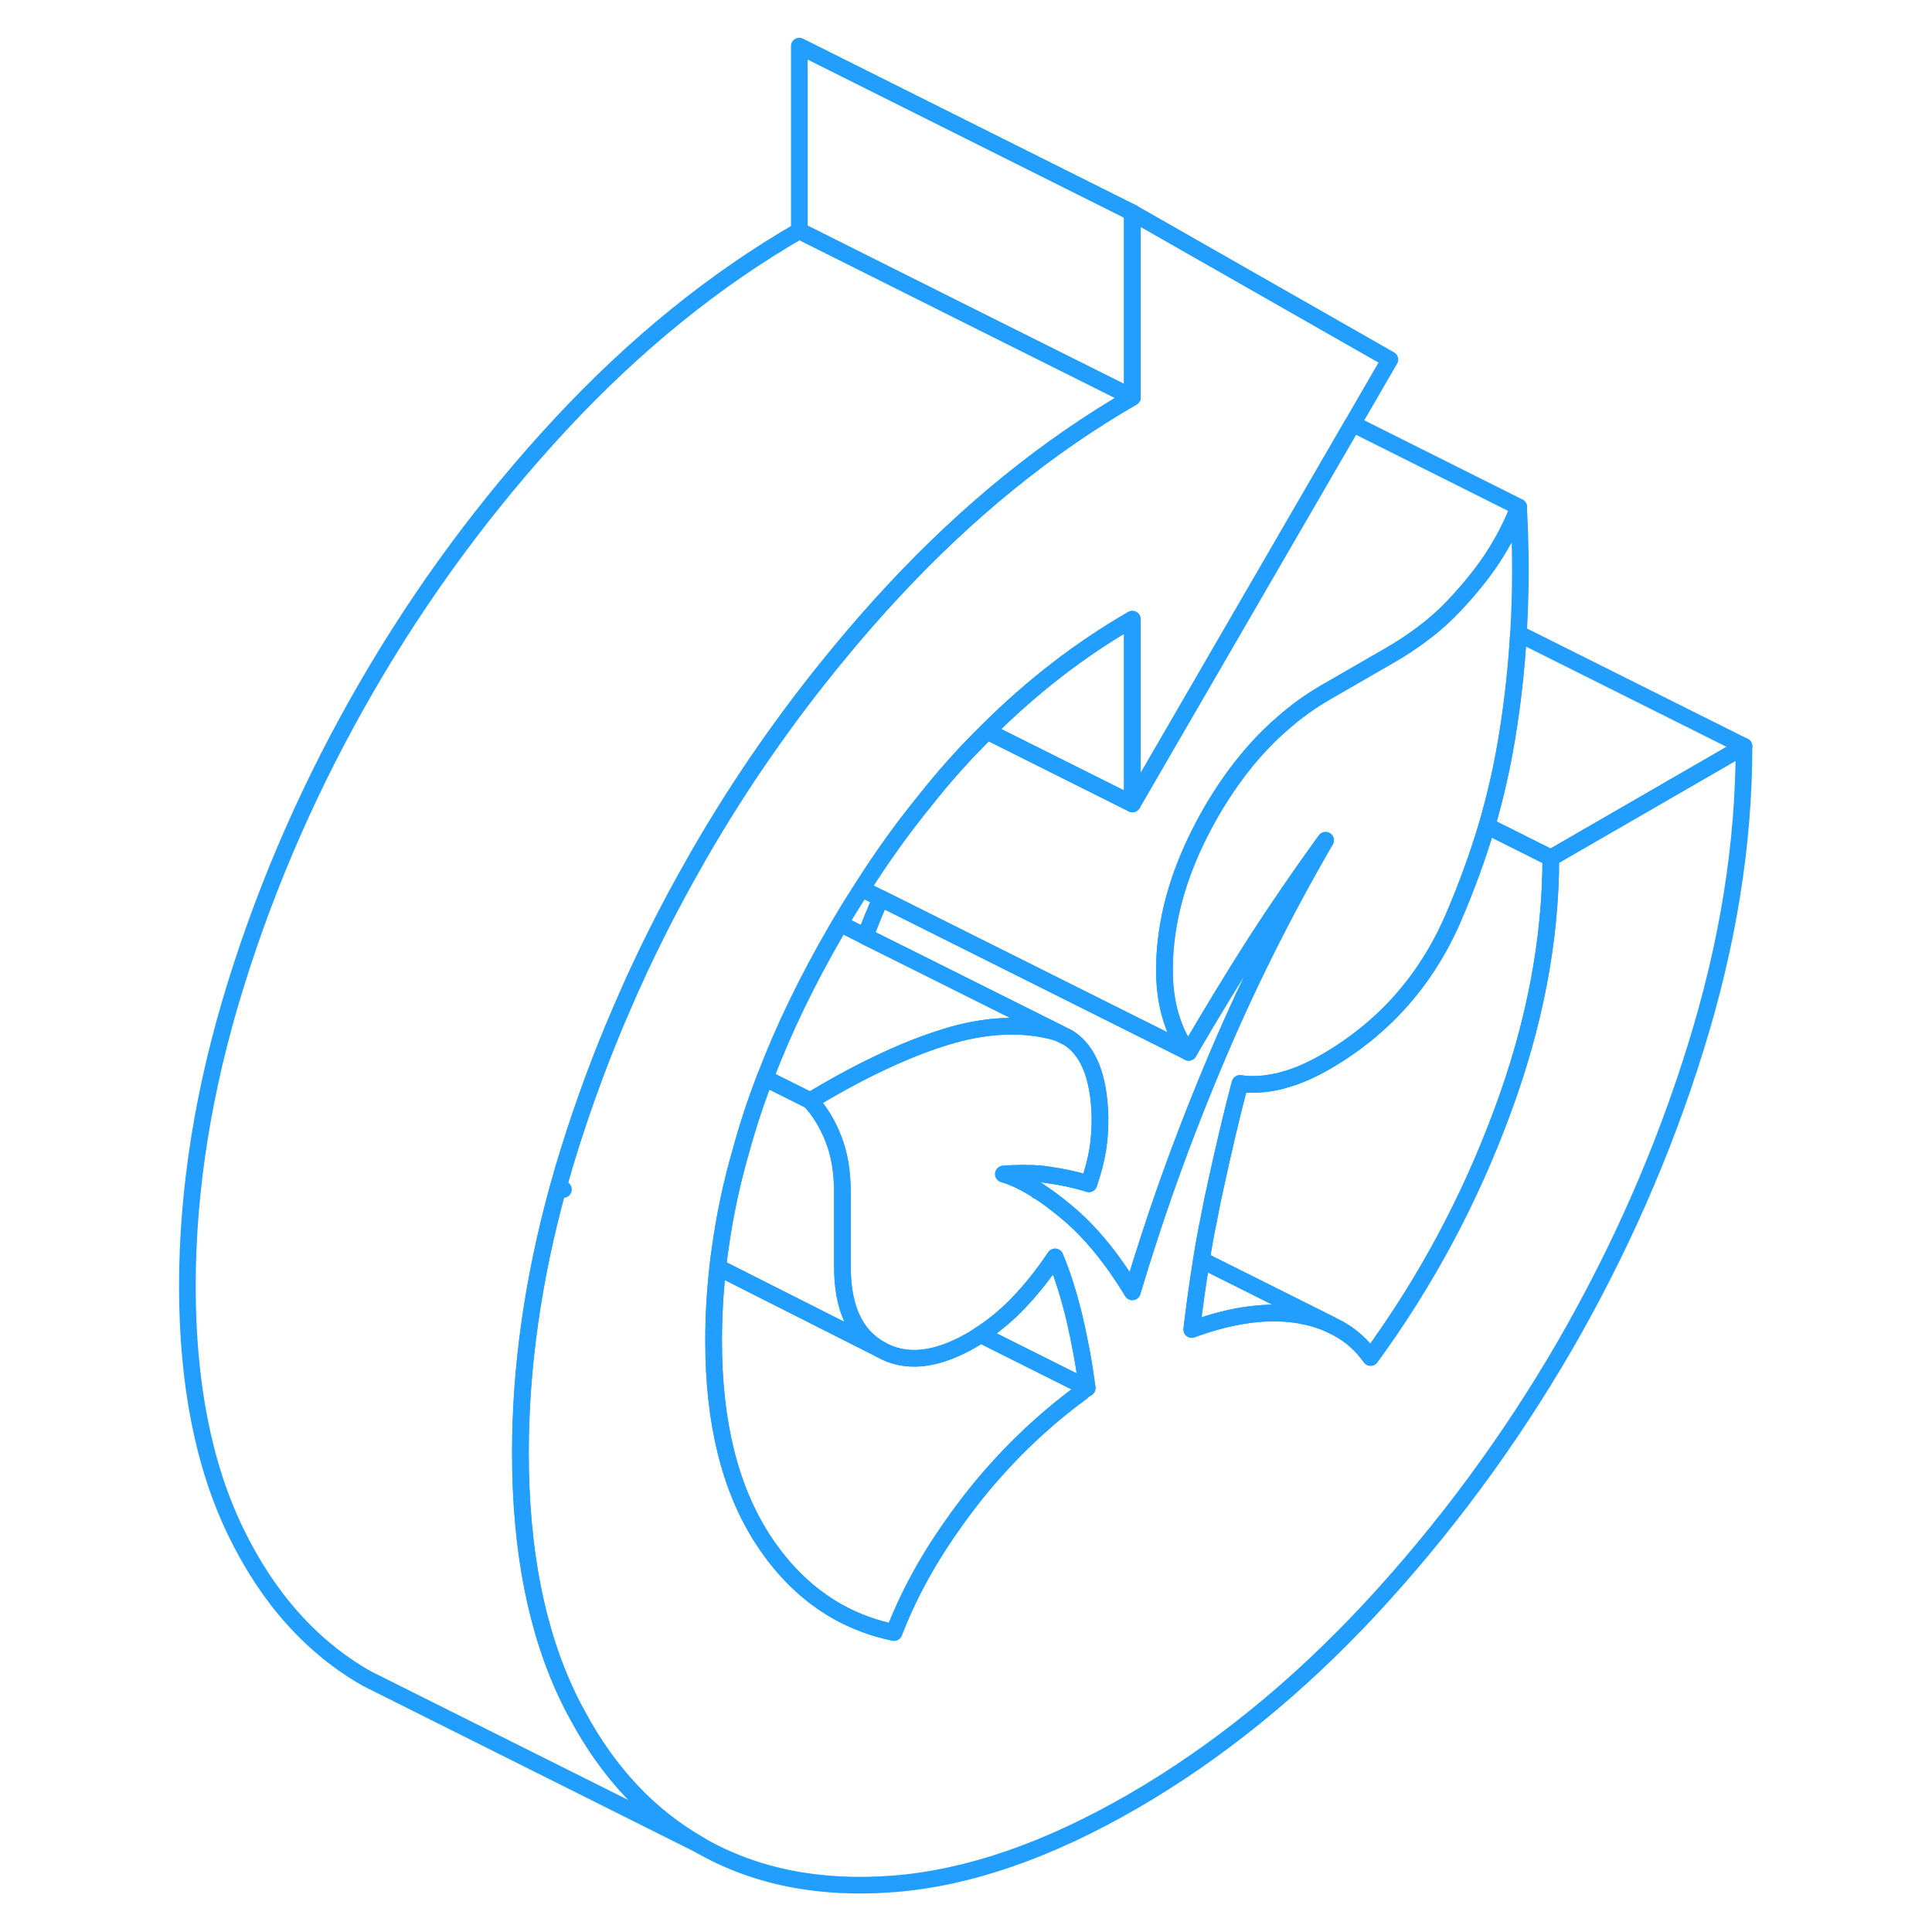 <svg width="48" height="48" viewBox="0 0 98 116" fill="none" xmlns="http://www.w3.org/2000/svg" stroke-width="1px" stroke-linecap="round" stroke-linejoin="round"><path d="M53.312 71.478C53.312 71.478 53.312 71.488 53.312 71.498C53.301 71.478 53.291 71.468 53.272 71.448C53.272 71.448 53.301 71.468 53.322 71.478H53.312Z" stroke="#229EFF" stroke-linejoin="round"/><path d="M56.202 83.297C56.121 83.397 56.041 83.487 55.962 83.578C53.452 85.418 51.221 87.597 49.272 90.097C48.901 90.578 48.541 91.058 48.212 91.537C46.691 93.677 45.522 95.838 44.681 98.018C43.471 97.768 42.342 97.348 41.301 96.768C39.541 95.778 38.041 94.328 36.801 92.418C34.831 89.377 33.852 85.407 33.852 80.528C33.852 79.058 33.932 77.578 34.102 76.088L43.861 81.018C45.371 81.888 47.191 81.698 49.322 80.478C49.511 80.368 49.691 80.258 49.871 80.128L56.202 83.297Z" stroke="#229EFF" stroke-linejoin="round"/><path d="M43.861 81.018L34.102 76.088C34.142 75.698 34.191 75.308 34.252 74.918C34.522 72.978 34.931 71.028 35.502 69.067C35.892 67.627 36.371 66.177 36.931 64.728L37.032 64.778L39.462 65.998L39.642 66.088C40.221 66.718 40.691 67.478 41.041 68.388C41.401 69.288 41.581 70.368 41.581 71.628V76.067C41.581 78.507 42.332 80.158 43.852 81.018H43.861Z" stroke="#229EFF" stroke-linejoin="round"/><path d="M37.032 64.778L36.931 64.728C36.931 64.728 36.941 64.698 36.952 64.677C36.981 64.718 37.002 64.737 37.032 64.778Z" stroke="#229EFF" stroke-linejoin="round"/><path d="M70.592 50.447C68.012 54.888 65.751 59.428 63.822 64.058C62.392 67.478 61.142 70.828 60.072 74.108C59.691 75.267 59.331 76.418 58.992 77.558C57.761 75.528 56.441 73.918 55.022 72.748C54.422 72.248 53.852 71.817 53.312 71.478C53.291 71.478 53.272 71.448 53.261 71.448C52.541 70.987 51.871 70.668 51.252 70.487C51.611 70.457 51.981 70.438 52.331 70.438C52.471 70.438 52.611 70.438 52.742 70.448C53.121 70.448 53.492 70.478 53.861 70.528C53.901 70.528 53.932 70.537 53.972 70.547C54.772 70.657 55.581 70.828 56.382 71.078C56.632 70.338 56.812 69.657 56.911 69.047C57.011 68.438 57.051 67.798 57.051 67.138C57.041 66.678 57.011 66.237 56.962 65.838C56.742 64.108 56.132 62.928 55.142 62.307L54.581 62.028L44.911 57.197L42.941 56.218C43.221 55.498 43.522 54.778 43.822 54.057C43.842 54.017 43.861 53.968 43.871 53.928L46.232 55.108L59.172 61.578L62.371 63.178C63.661 60.958 64.981 58.788 66.332 56.667C67.692 54.557 69.112 52.487 70.592 50.447Z" stroke="#229EFF" stroke-linejoin="round"/><path d="M56.261 83.218C56.261 83.218 56.221 83.278 56.202 83.297L49.871 80.128C50.632 79.638 51.352 79.047 52.032 78.358C52.861 77.507 53.642 76.537 54.352 75.468C54.802 76.537 55.181 77.758 55.511 79.118C55.822 80.448 56.081 81.808 56.261 83.218Z" stroke="#229EFF" stroke-linejoin="round"/><path d="M58.992 12.768V23.858L49.962 19.348L38.992 13.857V2.768L58.992 12.768Z" stroke="#229EFF" stroke-linejoin="round"/><path d="M58.992 37.178V48.268L57.132 47.337L50.272 43.907C52.971 41.218 55.871 38.977 58.992 37.178Z" stroke="#229EFF" stroke-linejoin="round"/><path d="M82.192 30.438C81.802 31.468 81.261 32.528 80.552 33.597C79.981 34.447 79.292 35.307 78.472 36.188C78.362 36.307 78.251 36.428 78.132 36.547C77.421 37.278 76.572 37.978 75.582 38.638C75.231 38.878 74.852 39.108 74.462 39.337L70.592 41.568C69.682 42.097 68.811 42.718 67.992 43.447C66.382 44.837 64.962 46.618 63.722 48.748C63.572 49.018 63.422 49.278 63.282 49.547C61.861 52.218 61.081 54.837 60.941 57.428C60.931 57.697 60.922 57.978 60.922 58.248C60.922 59.278 61.051 60.227 61.312 61.068C61.572 61.917 61.922 62.627 62.371 63.178L59.172 61.578L46.232 55.108L43.871 53.928L42.742 53.368C43.931 51.488 45.191 49.727 46.522 48.097C47.702 46.597 48.962 45.197 50.272 43.907L57.132 47.337L58.992 48.268L72.222 25.448L82.192 30.438Z" stroke="#229EFF" stroke-linejoin="round"/><path d="M24.831 71.418L24.822 71.407" stroke="#229EFF" stroke-linejoin="round"/><path d="M58.992 23.858C53.901 26.797 49.132 30.668 44.681 35.447C43.492 36.727 42.342 38.038 41.242 39.388C38.202 43.078 35.462 47.017 33.032 51.218C32.941 51.367 32.852 51.528 32.772 51.678C31.131 54.538 29.662 57.468 28.381 60.447C27.142 63.288 26.072 66.188 25.151 69.138C24.922 69.868 24.712 70.597 24.512 71.317C23.012 76.767 22.252 82.078 22.252 87.228C22.252 93.078 23.221 97.987 25.151 101.968C25.322 102.328 25.502 102.668 25.692 103.008C27.561 106.478 30.012 109.067 33.032 110.787L13.031 100.787C9.711 98.897 7.081 95.957 5.151 91.968C3.221 87.987 2.251 83.067 2.251 77.228C2.251 71.388 3.221 65.358 5.151 59.138C7.081 52.918 9.711 46.947 13.031 41.218C16.352 35.487 20.232 30.238 24.681 25.448C29.131 20.668 33.901 16.797 38.992 13.857L49.962 19.348L58.992 23.858Z" stroke="#229EFF" stroke-linejoin="round"/><path d="M54.581 62.028C54.471 61.987 54.361 61.958 54.252 61.928C52.452 61.458 50.452 61.518 48.261 62.118C46.772 62.538 45.161 63.168 43.431 64.018C42.231 64.598 40.971 65.297 39.651 66.088L39.472 65.998L37.041 64.787C37.011 64.737 36.992 64.718 36.962 64.677C38.072 61.767 39.492 58.838 41.212 55.878C41.291 55.738 41.371 55.597 41.452 55.468L42.952 56.218L44.922 57.197L54.592 62.028H54.581Z" stroke="#229EFF" stroke-linejoin="round"/><path d="M95.712 44.807C95.712 50.648 94.751 56.678 92.811 62.898C90.882 69.118 88.251 75.088 84.942 80.817C81.621 86.537 77.731 91.797 73.291 96.588C68.841 101.368 64.072 105.237 58.982 108.177C53.892 111.117 49.121 112.758 44.672 113.108C40.221 113.458 36.342 112.687 33.022 110.787C30.002 109.067 27.552 106.478 25.681 103.008C25.491 102.668 25.311 102.328 25.142 101.968C23.212 97.987 22.241 93.078 22.241 87.237C22.241 82.078 23.002 76.767 24.502 71.317C24.701 70.597 24.912 69.868 25.142 69.138C26.061 66.188 27.131 63.288 28.372 60.447C29.651 57.468 31.122 54.538 32.761 51.678C32.842 51.528 32.931 51.367 33.022 51.218C35.452 47.017 38.192 43.078 41.232 39.388C42.332 38.038 43.481 36.727 44.672 35.447C49.121 30.668 53.892 26.797 58.982 23.858V12.768L74.451 21.587L72.212 25.448L58.982 48.268V37.178C55.862 38.977 52.962 41.218 50.261 43.907C48.952 45.197 47.691 46.597 46.511 48.097C45.181 49.727 43.922 51.488 42.732 53.368C42.282 54.048 41.852 54.748 41.431 55.468C41.352 55.597 41.272 55.738 41.191 55.878C39.471 58.838 38.051 61.767 36.941 64.677C36.931 64.698 36.931 64.707 36.922 64.728C36.361 66.177 35.882 67.627 35.492 69.067C34.922 71.028 34.511 72.978 34.242 74.918C34.181 75.308 34.132 75.698 34.092 76.088C33.922 77.578 33.842 79.058 33.842 80.528C33.842 85.407 34.822 89.377 36.791 92.418C38.032 94.328 39.532 95.778 41.291 96.768C42.331 97.348 43.462 97.768 44.672 98.018C45.511 95.838 46.681 93.677 48.202 91.537C48.532 91.058 48.892 90.578 49.261 90.097C51.212 87.597 53.441 85.418 55.952 83.578C56.051 83.487 56.161 83.418 56.272 83.338C56.272 83.297 56.272 83.257 56.252 83.218C56.072 81.808 55.812 80.448 55.502 79.118C55.172 77.758 54.792 76.537 54.342 75.468C53.632 76.537 52.852 77.507 52.022 78.358C51.342 79.047 50.621 79.638 49.861 80.128C49.681 80.258 49.502 80.368 49.312 80.478C47.181 81.698 45.362 81.888 43.852 81.018C42.332 80.158 41.581 78.507 41.581 76.067V71.628C41.581 70.368 41.401 69.288 41.041 68.388C40.691 67.478 40.221 66.718 39.642 66.088C40.962 65.297 42.221 64.598 43.422 64.018C45.151 63.168 46.761 62.538 48.252 62.118C50.441 61.518 52.441 61.458 54.242 61.928C54.352 61.958 54.462 61.987 54.572 62.028L55.132 62.307C56.121 62.928 56.731 64.108 56.952 65.838C57.002 66.237 57.032 66.678 57.041 67.138C57.041 67.798 57.002 68.438 56.901 69.047C56.801 69.657 56.621 70.338 56.371 71.078C55.572 70.828 54.761 70.657 53.962 70.547C53.922 70.537 53.892 70.528 53.852 70.528C53.482 70.478 53.112 70.448 52.732 70.448C52.602 70.448 52.462 70.448 52.322 70.448C51.971 70.448 51.602 70.468 51.242 70.498C51.861 70.678 52.532 70.998 53.252 71.457C53.272 71.478 53.282 71.488 53.291 71.508C53.291 71.498 53.301 71.498 53.301 71.487C53.842 71.828 54.411 72.258 55.011 72.758C56.431 73.928 57.752 75.537 58.982 77.567C59.322 76.427 59.681 75.278 60.062 74.118C61.132 70.838 62.382 67.487 63.812 64.067C65.742 59.438 68.001 54.898 70.582 50.458C69.102 52.498 67.681 54.568 66.322 56.678C64.972 58.797 63.651 60.968 62.361 63.188C61.911 62.638 61.562 61.928 61.301 61.078C61.041 60.237 60.911 59.288 60.911 58.258C60.911 57.988 60.922 57.708 60.931 57.438C61.072 54.847 61.852 52.227 63.272 49.557C63.411 49.288 63.562 49.028 63.712 48.758C64.951 46.628 66.372 44.847 67.982 43.458C68.802 42.727 69.671 42.108 70.582 41.578L74.451 39.347C74.841 39.117 75.222 38.888 75.572 38.648C76.561 37.987 77.412 37.288 78.121 36.557C78.242 36.438 78.352 36.318 78.462 36.197C79.281 35.318 79.972 34.458 80.541 33.608C81.251 32.538 81.791 31.477 82.181 30.448C82.322 33.047 82.322 35.587 82.171 38.047C82.052 40.127 81.822 42.167 81.501 44.148C81.212 45.958 80.802 47.778 80.272 49.597C79.712 51.458 79.032 53.328 78.222 55.197C76.602 58.898 74.061 61.758 70.582 63.768C69.712 64.268 68.892 64.627 68.102 64.838C68.012 64.868 67.912 64.897 67.822 64.918C66.951 65.118 66.162 65.168 65.451 65.058C65.001 66.728 64.492 68.888 63.911 71.558C63.801 72.047 63.702 72.547 63.611 73.047C63.431 73.907 63.272 74.778 63.132 75.657C62.911 77.028 62.712 78.418 62.551 79.828C65.001 78.927 67.162 78.647 69.031 78.968C69.701 79.088 70.311 79.267 70.871 79.528L71.332 79.758C72.121 80.188 72.772 80.768 73.291 81.508C76.572 77.018 79.201 72.138 81.162 66.858C83.132 61.587 84.112 56.468 84.112 51.518L95.712 44.818V44.807Z" stroke="#229EFF" stroke-linejoin="round"/><path d="M95.712 44.807L84.112 51.508L80.272 49.587C80.802 47.767 81.212 45.948 81.501 44.138C81.822 42.158 82.052 40.117 82.171 38.038L95.712 44.807Z" stroke="#229EFF" stroke-linejoin="round"/><path d="M56.282 83.338L56.202 83.297" stroke="#229EFF" stroke-linejoin="round"/><path d="M84.112 51.508C84.112 56.458 83.132 61.578 81.162 66.847C79.201 72.127 76.572 77.008 73.291 81.498C72.772 80.758 72.121 80.178 71.332 79.748L70.871 79.518L63.132 75.647C63.272 74.767 63.431 73.897 63.611 73.037C63.702 72.537 63.801 72.037 63.911 71.547C64.492 68.877 65.001 66.718 65.451 65.047C66.162 65.157 66.951 65.108 67.822 64.907C67.912 64.888 68.012 64.858 68.102 64.828C68.892 64.618 69.712 64.258 70.582 63.758C74.061 61.748 76.602 58.888 78.222 55.188C79.032 53.318 79.712 51.447 80.272 49.587L84.112 51.508Z" stroke="#229EFF" stroke-linejoin="round"/><path d="M70.882 79.518C70.322 79.258 69.712 79.078 69.041 78.957C67.171 78.638 65.011 78.918 62.562 79.817C62.721 78.407 62.922 77.017 63.142 75.647L70.882 79.518Z" stroke="#229EFF" stroke-linejoin="round"/></svg>